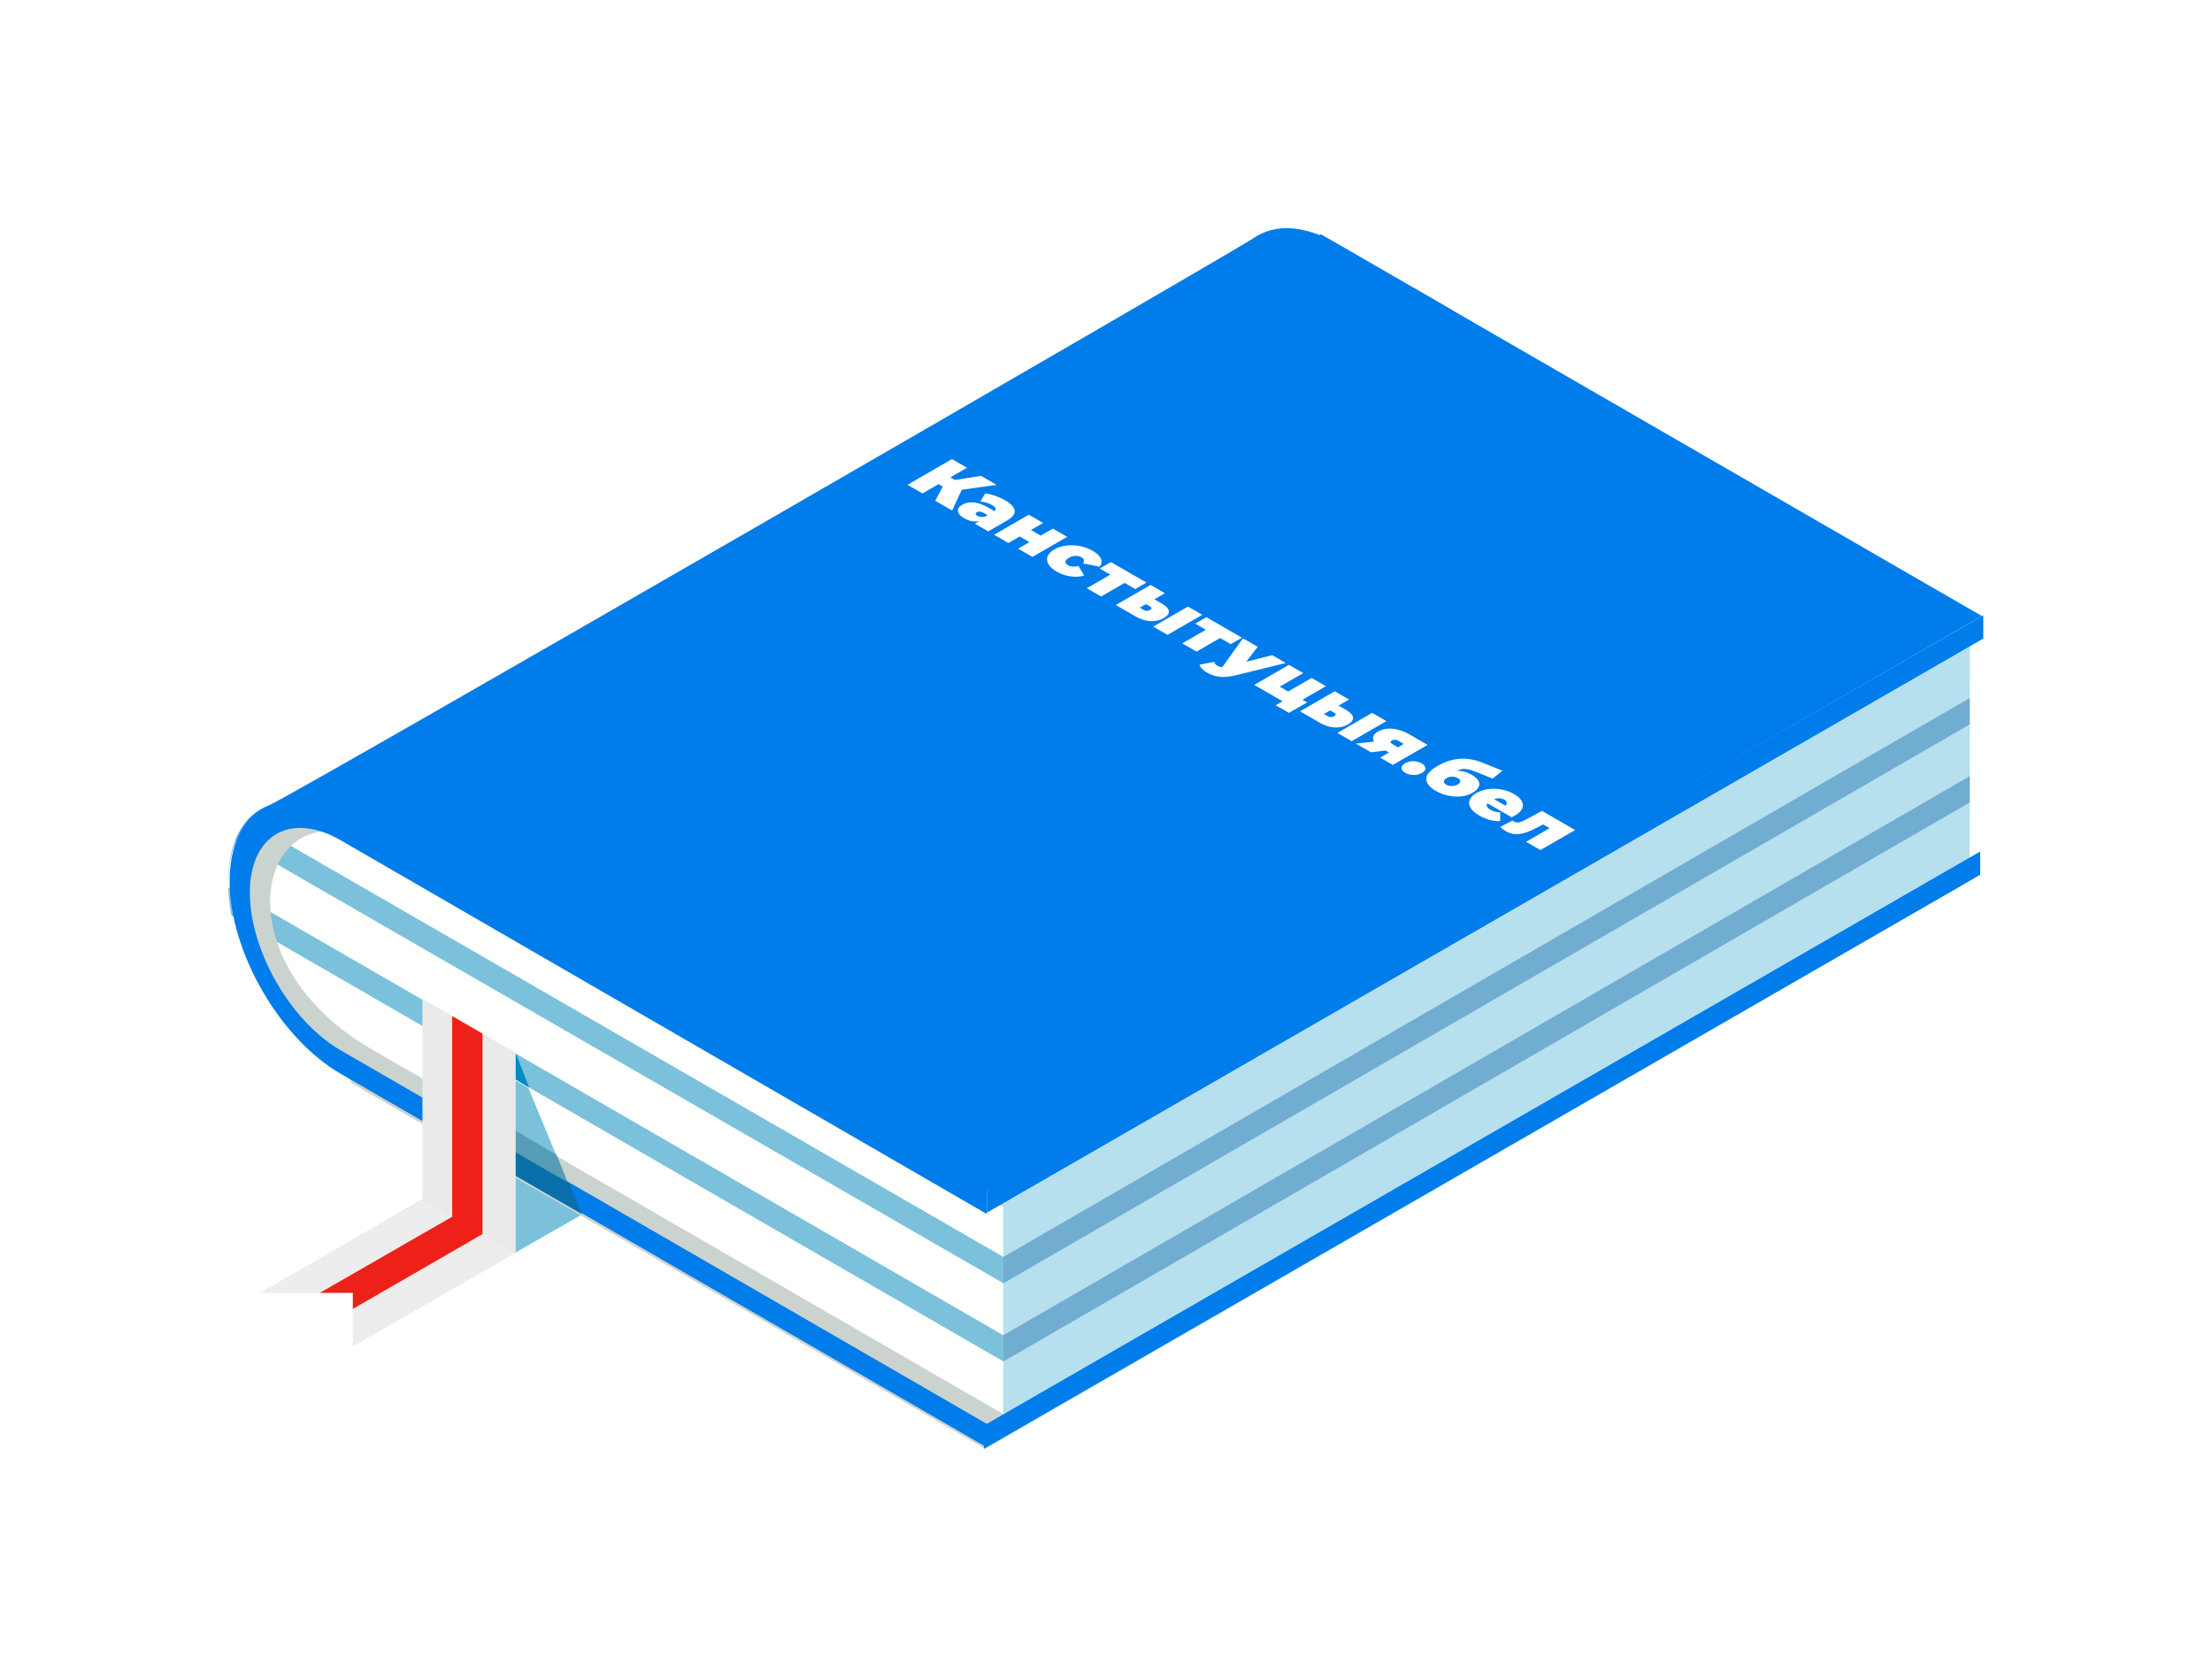<svg width="1357" height="1030" viewBox="0 0 1357 1030" fill="none" xmlns="http://www.w3.org/2000/svg">
<g filter="url(#filter0_d)">
<path d="M299.534 651.509H242.447L342.349 594.201L399.435 626.949L299.534 684.146V651.509Z" fill="#7BC1DC"/>
<path d="M891.753 139.83C842.411 94.692 810.217 64.157 819.621 69.578L891.753 111.176V96.794L819.621 55.196C799.596 43.69 781.563 43.358 769.061 52.098C758.108 59.732 176.841 395.725 165.003 400.15C149.847 405.903 140.111 422.166 140.111 446.506C140.111 447.501 140.221 448.497 140.221 449.493H891.753V139.83Z" fill="#007CEB"/>
<path d="M604.77 637.57L208.15 408.449C170.645 386.765 140 404.466 140 447.834C140 491.203 170.645 544.306 208.15 565.991L604.77 795.002L1208.39 446.507V288.965L604.77 637.57Z" fill="#FFFFFE"/>
<path d="M141.991 467.856L615.502 741.342V725.3L140 450.598C140.221 456.24 140.885 461.993 141.991 467.856Z" fill="#7BC1DC"/>
<path d="M144.647 421.724L615.613 693.44V677.287L152.171 409.887C149.073 413.206 146.528 417.189 144.647 421.724Z" fill="#7BC1DC"/>
<path d="M1208.39 320.274V288.965L604.438 637.57L620.48 646.31L223.639 417.299C121.192 358.553 113.227 501.602 209.256 557.029L215.784 570.637L604.438 795.002L1208.39 446.507V442.413L625.016 779.181L228.175 549.949C130.596 493.636 159.361 383.003 232.489 425.376L629.331 654.497L1208.39 320.274Z" fill="#CBD3CE"/>
<path d="M593.043 772.543L209.035 550.502C178.279 532.69 153.276 489.321 153.276 453.808C153.276 418.295 178.279 403.802 209.035 421.614L593.043 643.766L605.434 650.957V636.574L209.035 407.232C171.53 385.547 140.885 403.249 140.885 446.617C140.885 489.985 171.53 543.2 209.035 564.884L605.434 794.116V779.734L593.043 772.543Z" fill="#007CEB"/>
<path d="M810.327 49.773L199.078 402.915L604.549 637.126L1215.8 283.984L810.327 49.773Z" fill="#007CEB"/>
<path d="M1208.39 288.965L615.502 631.154V788.585L1208.39 446.396V288.965Z" fill="#B6E0EE"/>
<path d="M341.242 614.891L307.056 595.199L312.588 566.876L324.204 573.625L341.242 614.891Z" fill="#7BC1DC"/>
<path d="M324.648 573.402L313.584 566.653L316.35 552.16L316.461 552.271L324.648 573.402Z" fill="#008CC2"/>
<path d="M348.655 632.482L305.287 606.925L307.61 594.645L341.464 614.67L348.655 632.482Z" fill="#559DB6"/>
<path d="M356.953 650.954L338.477 640.333L302.521 619.534L305.066 606.59L349.209 632.036L356.953 650.954Z" fill="#096FAA"/>
<path d="M259.153 518.859V641.884L316.35 674.852V551.939L259.153 518.859Z" fill="#EAEAEA"/>
<path d="M216.447 699.303H159.36L259.262 641.773L316.349 674.742L216.447 732.271V699.303Z" fill="#EDEDED"/>
<path d="M615.502 693.436L1208.39 350.473V334.32L615.502 677.283V693.436Z" fill="#71ACD1"/>
<path d="M1208.39 398.379V382.227L615.502 725.3V741.453L1208.39 398.379Z" fill="#71ACD1"/>
<path d="M1182.94 446.838L603.554 780.73V795.001L1214.8 442.745V428.473L1182.94 446.838Z" fill="#007CEB"/>
<path d="M605.435 635.689V650.071L1184.82 316.18L1216.68 297.815V283.543L605.435 635.689Z" fill="#007CEB"/>
<path d="M295.994 540.212L277.407 529.48V652.505L295.994 663.236V540.212Z" fill="#EE2118"/>
<path d="M295.993 663.237V662.905L277.738 652.395L196.202 699.303H216.448V709.149L295.993 663.237Z" fill="#EE2118"/>
<path d="M590.04 206.496L584.078 219.253L573.711 213.269L578.349 204.562L575.777 203.077L565.917 208.769L556.719 203.459L584 187.71L593.197 193.02L583.026 198.892L585.832 200.512L601.81 197.992L611.397 203.527L590.04 206.496ZM616.429 212.866C620.17 215.026 622.184 217.163 622.47 219.278C622.782 221.378 621.197 223.433 617.715 225.443L606.257 232.057L598.073 227.333L600.879 225.713C597.736 226.358 594.657 225.81 591.643 224.07C589.954 223.096 588.798 222.098 588.174 221.078C587.603 220.058 587.499 219.083 587.863 218.153C588.278 217.223 589.11 216.398 590.357 215.679C592.461 214.464 594.865 214.006 597.567 214.306C600.269 214.606 603.257 215.701 606.53 217.591L610.077 219.638C611.454 218.513 610.947 217.261 608.557 215.881C607.595 215.326 606.465 214.854 605.166 214.464C603.893 214.059 602.646 213.804 601.425 213.699L604.426 208.726C606.4 208.996 608.453 209.506 610.583 210.256C612.766 211.006 614.714 211.876 616.429 212.866ZM599.593 222.541C600.217 222.901 600.944 223.126 601.776 223.216C602.607 223.306 603.477 223.223 604.387 222.968L605.868 222.113L603.685 220.853C601.893 219.818 600.399 219.646 599.203 220.336C598.71 220.621 598.476 220.966 598.502 221.371C598.58 221.776 598.944 222.166 599.593 222.541ZM631.164 221.823L639.933 226.885L632.45 231.205L638.452 234.669L645.935 230.35L654.703 235.412L633.386 247.719L624.617 242.656L631.554 238.652L625.552 235.187L618.615 239.192L609.846 234.129L631.164 221.823ZM648.31 256.785C645.894 255.39 644.192 253.867 643.205 252.217C642.244 250.582 642.062 248.963 642.659 247.358C643.283 245.768 644.66 244.358 646.79 243.128C648.921 241.898 651.35 241.111 654.078 240.766C656.858 240.421 659.664 240.526 662.496 241.081C665.354 241.651 667.991 242.633 670.407 244.028C673.006 245.528 674.668 247.133 675.396 248.843C676.123 250.552 675.851 252.18 674.577 253.725L664.406 251.722C665.445 250.163 665.146 248.91 663.509 247.965C662.47 247.365 661.236 247.073 659.807 247.088C658.404 247.118 657.04 247.515 655.715 248.28C654.364 249.06 653.662 249.855 653.611 250.665C653.585 251.49 654.091 252.202 655.13 252.802C656.767 253.747 658.937 253.92 661.639 253.32L665.107 259.192C662.431 259.927 659.612 260.084 656.65 259.664C653.688 259.244 650.908 258.284 648.31 256.785ZM696.443 267.427L689.934 263.67L675.476 272.017L666.707 266.955L681.166 258.608L674.657 254.851L681.516 250.891L703.302 263.468L696.443 267.427ZM712.577 276.247C715.409 277.882 716.903 279.464 717.059 280.994C717.267 282.524 716.215 283.957 713.902 285.291C711.486 286.686 708.758 287.301 705.718 287.136C702.704 286.956 699.665 285.981 696.599 284.212L684.517 277.237L705.835 264.93L714.604 269.992L708.173 273.705L712.577 276.247ZM728.79 278.182L737.558 283.244L716.241 295.551L707.472 290.489L728.79 278.182ZM701.626 280.274C702.899 281.009 704.185 281.002 705.484 280.252C706.731 279.532 706.718 278.804 705.445 278.069L703.029 276.675L699.21 278.879L701.626 280.274ZM755.015 301.241L748.506 297.484L734.048 305.831L725.279 300.769L739.738 292.422L733.229 288.664L740.088 284.705L761.874 297.281L755.015 301.241ZM788.796 312.824L758.281 320.316C754.384 321.276 751.046 321.598 748.266 321.283C745.486 320.968 742.887 320.113 740.471 318.718C739.276 318.029 738.25 317.226 737.392 316.311C736.535 315.426 736.041 314.616 735.911 313.881L744.875 312.081C744.979 312.531 745.2 312.974 745.538 313.409C745.901 313.859 746.343 314.234 746.863 314.534C747.824 315.089 748.837 315.344 749.902 315.299L762.529 297.66L771.571 302.879L764.556 312.014L780.456 308.009L788.796 312.824ZM801.851 337.009L790.744 343.421L782.599 338.719L786.808 336.289L769.426 326.255L790.744 313.948L799.513 319.01L785.093 327.335L790.237 330.305L804.657 321.98L813.426 327.042L799.006 335.367L801.851 337.009ZM825.573 341.48C828.405 343.114 829.899 344.697 830.055 346.227C830.263 347.757 829.211 349.189 826.898 350.524C824.482 351.919 821.754 352.534 818.714 352.369C815.7 352.189 812.661 351.214 809.595 349.444L797.513 342.47L818.831 330.163L827.6 335.225L821.169 338.937L825.573 341.48ZM841.786 343.414L850.554 348.477L829.237 360.783L820.468 355.721L841.786 343.414ZM814.622 345.507C815.895 346.242 817.181 346.234 818.48 345.484C819.727 344.764 819.714 344.037 818.441 343.302L816.025 341.907L812.206 344.112L814.622 345.507ZM875.805 363.054L854.487 375.361L846.693 370.861L852.11 367.734L849.967 366.496L841.081 367.621L831.767 362.244L843.03 361.052C842.328 359.897 842.159 358.794 842.523 357.744C842.913 356.709 843.835 355.772 845.29 354.932C847.862 353.447 850.863 352.855 854.293 353.155C857.722 353.455 861.152 354.594 864.581 356.574L875.805 363.054ZM857.956 360.624C856.449 359.754 855.124 359.649 853.981 360.309C853.331 360.684 853.032 361.067 853.084 361.457C853.188 361.847 853.617 362.259 854.37 362.694L857.605 364.561L861.191 362.491L857.956 360.624ZM862.104 380.208C860.623 379.353 859.857 378.37 859.805 377.26C859.805 376.15 860.545 375.168 862.026 374.313C863.507 373.458 865.183 373.046 867.053 373.076C868.976 373.106 870.678 373.548 872.159 374.403C873.64 375.258 874.393 376.233 874.419 377.328C874.497 378.423 873.796 379.398 872.315 380.253C870.834 381.108 869.119 381.528 867.17 381.513C865.274 381.498 863.585 381.063 862.104 380.208ZM902.72 381.337C905.864 383.152 907.461 385.049 907.513 387.029C907.565 389.009 906.11 390.853 903.149 392.563C901.148 393.718 898.836 394.423 896.211 394.678C893.639 394.933 891.002 394.761 888.3 394.161C885.598 393.561 883.091 392.593 880.779 391.258C876.985 389.069 875.05 386.646 874.972 383.991C874.92 381.352 877.245 378.674 881.948 375.959C890.807 370.845 899.901 370.155 909.228 373.89L921.738 378.907L915.697 383.744L905.136 379.492C902.668 378.487 900.589 377.932 898.901 377.827C897.238 377.737 895.575 378.052 893.912 378.772C897.186 378.982 900.122 379.837 902.72 381.337ZM887.287 387.501C888.352 388.116 889.521 388.386 890.794 388.311C892.093 388.251 893.237 387.936 894.224 387.366C895.315 386.736 895.848 386.069 895.822 385.364C895.822 384.674 895.315 384.036 894.302 383.451C893.263 382.852 892.119 382.552 890.872 382.552C889.651 382.537 888.495 382.844 887.404 383.474C886.365 384.074 885.819 384.749 885.767 385.499C885.767 386.249 886.274 386.916 887.287 387.501ZM929.515 406.345C929.385 406.42 928.658 406.795 927.332 407.47L912.523 398.92C912.029 399.565 911.926 400.225 912.211 400.9C912.523 401.56 913.225 402.205 914.316 402.835C915.251 403.375 916.147 403.757 917.005 403.982C917.888 404.222 918.992 404.395 920.317 404.5L920.279 409.832C915.914 409.952 911.666 408.82 907.535 406.435C904.963 404.95 903.17 403.375 902.157 401.71C901.169 400.03 900.987 398.395 901.611 396.805C902.234 395.216 903.599 393.813 905.703 392.598C907.833 391.368 910.25 390.573 912.952 390.213C915.706 389.853 918.46 389.928 921.214 390.438C923.994 390.963 926.527 391.886 928.813 393.206C930.97 394.451 932.503 395.83 933.412 397.345C934.347 398.875 934.503 400.42 933.88 401.98C933.282 403.555 931.827 405.01 929.515 406.345ZM922.89 396.715C921.98 396.19 920.98 395.898 919.889 395.838C918.798 395.778 917.706 395.958 916.615 396.378L923.474 400.338C924.176 399.723 924.475 399.1 924.371 398.47C924.293 397.825 923.799 397.24 922.89 396.715ZM966.314 415.305L944.997 427.612L936.189 422.527L950.647 414.18L946.633 411.863L943.749 413.392C940.891 414.922 938.345 416.062 936.111 416.812C933.877 417.562 931.733 417.9 929.681 417.825C927.68 417.75 925.744 417.172 923.874 416.092C922.705 415.417 921.535 414.517 920.366 413.392L927.849 409.478C928.213 409.748 928.485 409.935 928.667 410.04C929.732 410.655 930.811 410.843 931.902 410.603C933.019 410.348 934.513 409.725 936.384 408.735L945.971 403.561L966.314 415.305Z" fill="white"/>
</g>
<defs>
<filter id="filter0_d" x="0" y="-3.05176e-05" width="1356.68" height="1029" filterUnits="userSpaceOnUse" color-interpolation-filters="sRGB">
<feFlood flood-opacity="0" result="BackgroundImageFix"/>
<feColorMatrix in="SourceAlpha" type="matrix" values="0 0 0 0 0 0 0 0 0 0 0 0 0 0 0 0 0 0 127 0"/>
<feOffset dy="94"/>
<feGaussianBlur stdDeviation="70"/>
<feColorMatrix type="matrix" values="0 0 0 0 0 0 0 0 0 0.486 0 0 0 0 0.922 0 0 0 0.29 0"/>
<feBlend mode="normal" in2="BackgroundImageFix" result="effect1_dropShadow"/>
<feBlend mode="normal" in="SourceGraphic" in2="effect1_dropShadow" result="shape"/>
</filter>
</defs>
</svg>
